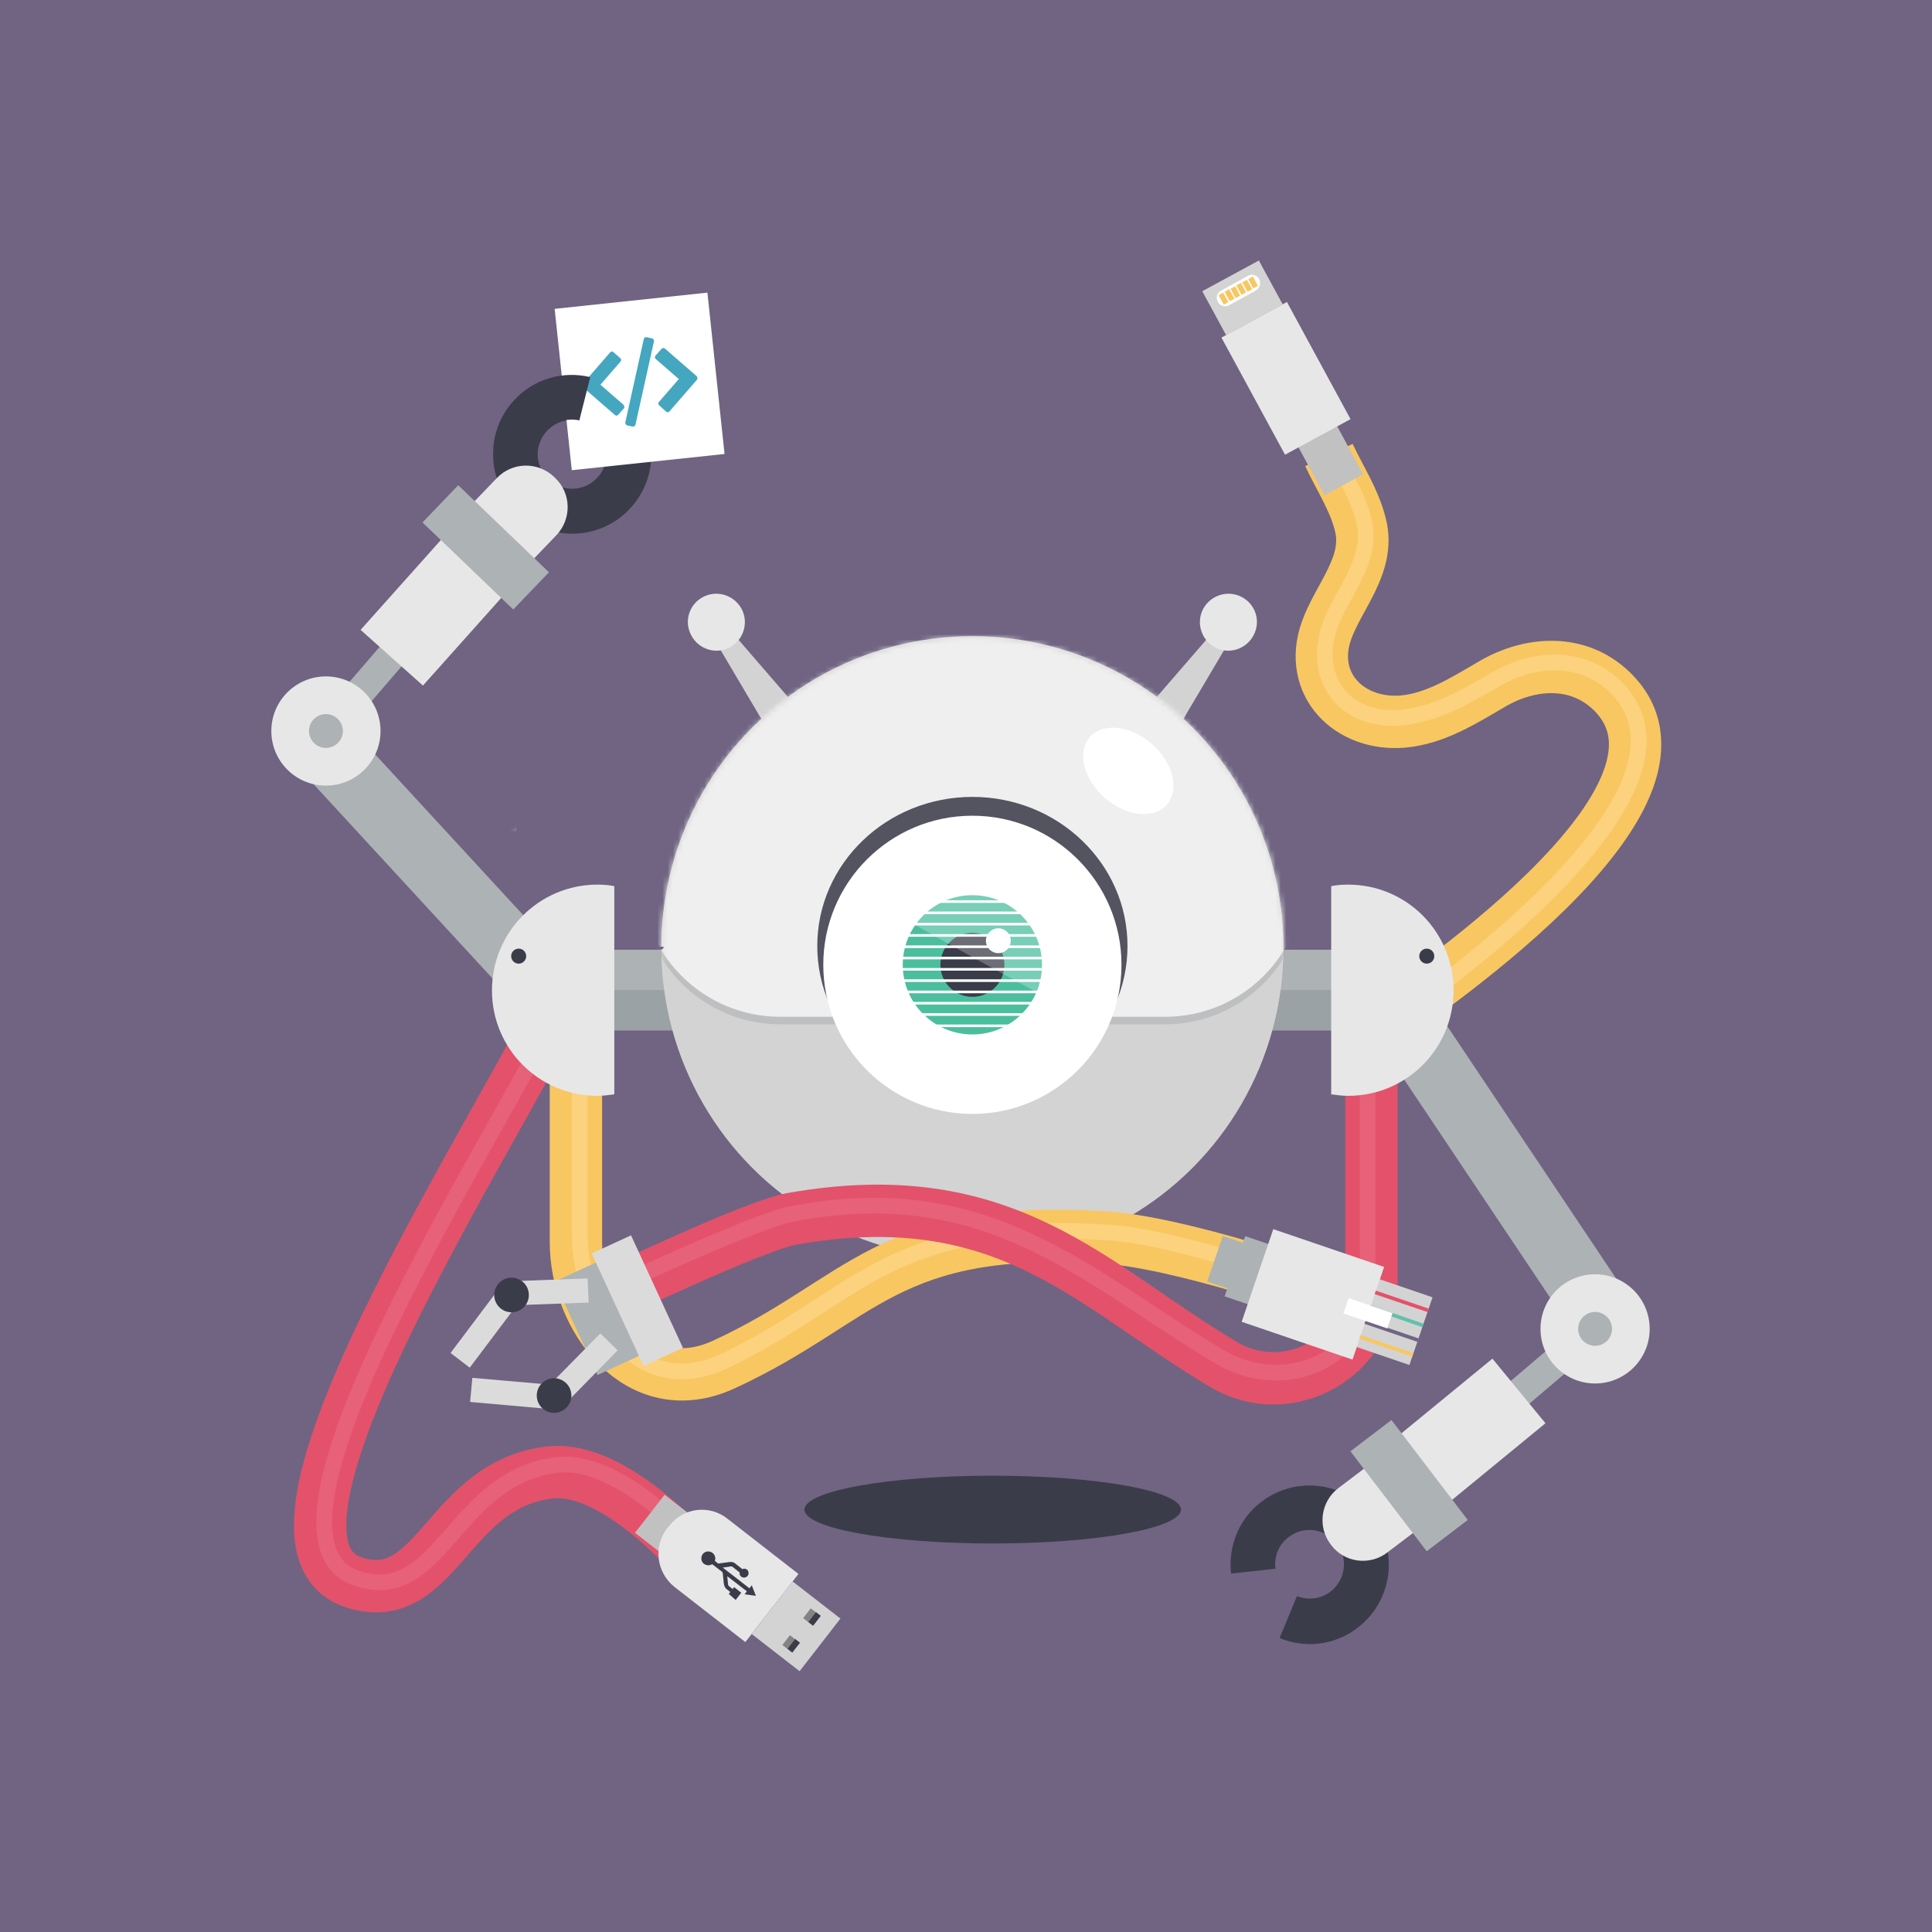 <svg xmlns="http://www.w3.org/2000/svg" xmlns:xlink="http://www.w3.org/1999/xlink" xmlns:sodipodi="http://sodipodi.sourceforge.net/DTD/sodipodi-0.dtd" xmlns:inkscape="http://www.inkscape.org/namespaces/inkscape" viewBox="0 0 64 64" version="1.1" sodipodi:docname="deploybot-icon.svg" inkscape:version="0.92.4 (5da689c313, 2019-01-14)" height="1em" width="1em">
  <sodipodi:namedview pagecolor="#ffffff" bordercolor="#666666" borderopacity="1" objecttolerance="10" gridtolerance="10" guidetolerance="10" inkscape:pageopacity="0" inkscape:pageshadow="2" inkscape:window-width="1920" inkscape:window-height="1001" showgrid="false" inkscape:zoom="5.6132813" inkscape:cx="32" inkscape:cy="44.131543" inkscape:window-x="-9" inkscape:window-y="-9" inkscape:window-maximized="1" inkscape:current-layer="svg179"/>
  <rect style="fill:#706482;fill-opacity:1;stroke-width:1.782" width="64" height="64" x="0" y="0"/>
  <defs>
    <circle id="b" cx="59.685" cy="59.47" r="59.398"/>
    <circle id="a" cx="59.685" cy="59.47" r="59.398"/>
    <mask id="d" fill="white">
      <use xlink:href="#a" x="0" y="0" width="100%" height="100%"/>
    </mask>
    <mask id="c" fill="white">
      <use xlink:href="#b" x="0" y="0" width="100%" height="100%"/>
    </mask>
  </defs>
  <g transform="matrix(1.423,0,0,1.423,2.071,-16.387)">
    <path style="fill:#d3d3d3;fill-rule:evenodd;stroke:none;stroke-width:0.122" inkscape:connector-curvature="0" d="m 17.035,27.911 -0.684,0.482 -1.166,-1.972 0.342,-0.254 z"/>
    <path style="fill:#e7e7e7;fill-rule:evenodd;stroke:none;stroke-width:0.122" inkscape:connector-curvature="0" d="m 14.967,25.387 c 0.342,-0.14 0.727,0.026 0.868,0.359 0.14,0.342 -0.026,0.727 -0.359,0.868 -0.342,0.14 -0.727,-0.026 -0.868,-0.368 -0.14,-0.333 0.018,-0.719 0.359,-0.859 z"/>
    <path style="fill:#d3d3d3;fill-rule:evenodd;stroke:none;stroke-width:0.122" inkscape:connector-curvature="0" d="m 25.326,27.911 0.684,0.482 1.166,-1.972 -0.342,-0.254 z"/>
    <path style="fill:#e7e7e7;fill-rule:evenodd;stroke:none;stroke-width:0.122" inkscape:connector-curvature="0" d="m 27.395,25.387 c -0.342,-0.14 -0.727,0.026 -0.868,0.359 -0.14,0.342 0.026,0.727 0.359,0.868 0.342,0.14 0.727,-0.026 0.868,-0.368 0.14,-0.333 -0.018,-0.719 -0.359,-0.859 z"/>
    <path d="m 12.101,33.748 c -1.341,3.225 -8.466,13.629 -5.302,14.61 1.937,0.605 2.156,-2.323 4.584,-2.568 1.455,-0.14 3.225,1.884 3.225,1.884" inkscape:connector-curvature="0" style="fill:none;fill-rule:evenodd;stroke:#e3526a;stroke-width:1.219"/>
    <path d="m 12.276,33.573 c -1.341,3.225 -8.554,13.716 -5.39,14.698 1.937,0.605 2.244,-2.41 4.671,-2.656 1.455,-0.14 3.225,1.884 3.225,1.884" inkscape:connector-curvature="0" style="opacity:0.3;fill:none;fill-rule:evenodd;stroke:#f2839b;stroke-width:0.366"/>
    <rect style="fill:#c2c1c1;fill-rule:evenodd;stroke:none;stroke-width:0.122" height="0.762" width="1.122" y="-40.232" x="27.989" transform="rotate(127.822)"/>
    <path style="fill:#e7e7e7;fill-rule:evenodd;stroke:none;stroke-width:0.122" inkscape:connector-curvature="0" d="m 14.073,47.096 0.053,-0.061 c 0.324,-0.421 0.929,-0.5 1.35,-0.167 l 1.656,1.288 -1.236,1.586 -1.656,-1.288 c -0.412,-0.333 -0.491,-0.938 -0.167,-1.358 z"/>
    <rect style="fill:#d3d3d3;fill-rule:evenodd;stroke:none;stroke-width:0.122" height="1.411" width="1.551" y="-44.472" x="27.755" transform="rotate(127.822)"/>
    <g transform="matrix(0.122,0,0,0.122,17.237,48.954)" style="fill:none;fill-rule:evenodd;stroke:none;stroke-width:1">
      <rect style="fill:#838383" height="2.373" width="2.373" y="0.497" x="0.514" transform="rotate(127.822,1.701,1.683)"/>
      <rect style="fill:#3b3c4a" height="1.151" width="2.373" y="1.464" x="1.024" transform="rotate(127.822,2.21,2.04)"/>
    </g>
    <g transform="matrix(0.122,0,0,0.122,16.711,49.568)" style="fill:none;fill-rule:evenodd;stroke:none;stroke-width:1">
      <rect style="fill:#838383" height="2.373" width="2.373" y="0.588" x="0.857" transform="rotate(127.822,2.044,1.775)"/>
      <rect style="fill:#3b3c4a" height="1.151" width="2.373" y="1.556" x="1.367" transform="rotate(127.822,2.553,2.131)"/>
    </g>
    <path style="fill:#3b3c4a;fill-rule:evenodd;stroke:none;stroke-width:0.122" inkscape:connector-curvature="0" d="m 15.51,48.621 0.035,-0.044 -0.088,-0.07 c -0.035,-0.026 -0.053,-0.079 -0.061,-0.114 0,-0.009 -0.026,-0.254 -0.026,-0.254 0,-0.009 -0.009,-0.026 -0.018,-0.035 L 15.124,47.929 c -0.053,0.035 -0.131,0.035 -0.193,-0.009 -0.07,-0.053 -0.079,-0.158 -0.026,-0.228 0.053,-0.07 0.158,-0.079 0.228,-0.026 0.053,0.044 0.079,0.114 0.053,0.184 l 0.061,0.053 c 0.009,0.009 0.026,0.009 0.035,0.009 0,0 0.245,-0.035 0.254,-0.035 h 0.018 v 0 c 0.035,0 0.079,0.009 0.105,0.035 l 0.167,0.131 c 0.035,-0.018 0.079,-0.009 0.105,0.009 0.044,0.035 0.053,0.105 0.018,0.149 -0.035,0.044 -0.105,0.053 -0.149,0.018 -0.035,-0.026 -0.044,-0.061 -0.035,-0.096 l -0.167,-0.132 c -0.009,-0.009 -0.026,-0.009 -0.044,-0.009 l -0.184,0.026 0.622,0.482 0.053,-0.07 0.096,0.245 -0.263,-0.035 0.053,-0.07 -0.456,-0.351 0.018,0.193 c 0,0.009 0.009,0.026 0.018,0.035 l 0.088,0.07 0.035,-0.044 0.167,0.131 -0.131,0.167 z"/>
    <path d="m 30.48,35.501 c 1.639,-1.139 8.028,-5.548 5.574,-7.906 -0.78,-0.745 -1.884,-0.675 -2.77,-0.158 -0.649,0.377 -1.315,0.806 -2.077,0.876 -1.253,0.105 -2.217,-0.868 -1.788,-2.103 0.28,-0.806 1.025,-1.543 0.798,-2.463 -0.14,-0.587 -0.482,-1.096 -0.736,-1.639" inkscape:connector-curvature="0" style="fill:none;fill-rule:evenodd;stroke:#f8c761;stroke-width:1.219"/>
    <path d="m 30.576,35.545 c 1.639,-1.139 8.019,-5.697 5.557,-8.055 -0.78,-0.745 -1.884,-0.675 -2.77,-0.158 -0.649,0.377 -1.315,0.763 -2.077,0.876 -1.394,0.193 -2.217,-0.868 -1.788,-2.103 0.28,-0.806 1.025,-1.543 0.798,-2.463 -0.14,-0.587 -0.482,-1.096 -0.736,-1.639" inkscape:connector-curvature="0" style="opacity:0.6;fill:none;fill-rule:evenodd;stroke:#ffd892;stroke-width:0.366"/>
    <rect style="fill:#c2c1c1;fill-rule:evenodd;stroke:none;stroke-width:0.122" height="2.349" width="1.025" y="31.922" x="14.82" transform="rotate(-28.503)"/>
    <rect style="fill:#e7e7e7;fill-rule:evenodd;stroke:none;stroke-width:0.122" height="3.103" width="1.735" y="29.9" x="14.463" transform="rotate(-28.503)"/>
    <rect style="fill:#d3d3d3;fill-rule:evenodd;stroke:none;stroke-width:0.122" height="1.166" width="1.499" y="28.739" x="14.586" transform="rotate(-28.503)"/>
    <path style="fill:#ffffff;fill-rule:evenodd;stroke:none;stroke-width:0.122" inkscape:connector-curvature="0" d="m 27.78,18.279 -0.622,0.342 c -0.096,0.053 -0.21,0.018 -0.263,-0.079 v 0 c -0.053,-0.096 -0.018,-0.21 0.079,-0.263 l 0.622,-0.342 c 0.096,-0.053 0.21,-0.018 0.263,0.079 v 0 c 0.044,0.096 0.009,0.21 -0.079,0.263 z"/>
    <path style="fill:none;fill-rule:evenodd;stroke:#f8c761;stroke-width:0.122" inkscape:connector-curvature="0" d="m 26.965,18.358 0.123,0.219"/>
    <path style="fill:none;fill-rule:evenodd;stroke:#f8c761;stroke-width:0.122" inkscape:connector-curvature="0" d="m 27.105,18.279 0.123,0.219"/>
    <path style="fill:none;fill-rule:evenodd;stroke:#f8c761;stroke-width:0.122" inkscape:connector-curvature="0" d="m 27.246,18.209 0.114,0.219"/>
    <path style="fill:none;fill-rule:evenodd;stroke:#f8c761;stroke-width:0.122" inkscape:connector-curvature="0" d="m 27.377,18.13 0.123,0.219"/>
    <path style="fill:none;fill-rule:evenodd;stroke:#f8c761;stroke-width:0.122" inkscape:connector-curvature="0" d="m 27.517,18.06 0.123,0.219"/>
    <path style="fill:none;fill-rule:evenodd;stroke:#f8c761;stroke-width:0.122" inkscape:connector-curvature="0" d="m 27.658,17.981 0.114,0.219"/>
    <rect style="fill:#adb2b5;fill-rule:evenodd;stroke:none;stroke-width:0.122" height="1.876" width="16.801" y="33.625" x="12.775"/>
    <rect style="fill:#9aa2a5;fill-rule:evenodd;stroke:none;stroke-width:0.122" height="0.938" width="16.801" y="34.563" x="12.775"/>
    <circle style="fill:#dcdbdb;fill-rule:evenodd;stroke:none;stroke-width:0.122" r="7.239" cy="33.564" cx="21.181"/>
    <circle r="7.239" cy="33.59" cx="21.181" style="fill:#d3d3d3;fill-rule:evenodd;stroke:none;stroke-width:0.122"/>
    <g transform="matrix(0.122,0,0,0.122,13.906,26.342)" mask="url(#c)" style="fill:none;fill-rule:evenodd;stroke:none;stroke-width:1">
      <g transform="translate(-4.315,-45.303)">
        <g style="opacity:0.5" transform="translate(0,1.438)">
          <path style="fill:#a9abaf" inkscape:connector-curvature="0" d="M 100.746,117.789 H 27.254 c -14.67,0 -26.607,-11.937 -26.607,-26.607 V 0.647 H 127.281 V 91.11 c 0.072,14.742 -11.865,26.679 -26.535,26.679 z"/>
        </g>
        <g>
          <path style="fill:#f0efef" inkscape:connector-curvature="0" d="M 100.746,117.789 H 27.254 c -14.67,0 -26.607,-11.937 -26.607,-26.607 V 0.647 H 127.281 V 91.11 c 0.072,14.742 -11.865,26.679 -26.535,26.679 z"/>
        </g>
      </g>
    </g>
    <rect transform="matrix(0.122,0,0,0.122,13.906,26.342)" style="fill:#e7e7e7;fill-rule:evenodd;stroke:none;stroke-width:1" height="18.337" width="16.683" y="18.697" x="-44.081" mask="url(#d)"/>
    <rect transform="rotate(-130.421)" x="-55.785" y="-3.125" width="0.684" height="2.068" style="fill:#adb2b5;fill-rule:evenodd;stroke:none;stroke-width:0.122"/>
    <rect transform="rotate(146.213)" x="-7.103" y="-54.545" width="1.525" height="7.59" style="fill:#adb2b5;fill-rule:evenodd;stroke:none;stroke-width:0.122"/>
    <circle cx="35.677" cy="42.451" r="1.271" style="fill:#e7e7e7;fill-rule:evenodd;stroke:none;stroke-width:0.122"/>
    <circle cx="35.677" cy="42.451" r="0.394" style="fill:#adb2b5;fill-rule:evenodd;stroke:none;stroke-width:0.122"/>
    <rect transform="rotate(-129.368)" x="-56.414" y="-5.339" width="1.946" height="3.707" style="fill:#e7e7e7;fill-rule:evenodd;stroke:none;stroke-width:0.122"/>
    <path style="fill:#3b3c4a;fill-rule:evenodd;stroke:none;stroke-width:0.122" inkscape:connector-curvature="0" d="m 28.736,48.674 c 0.254,0.096 0.552,0.07 0.78,-0.105 0.351,-0.272 0.421,-0.771 0.149,-1.122 -0.272,-0.351 -0.771,-0.421 -1.122,-0.149 -0.237,0.175 -0.342,0.465 -0.307,0.736 l -1.034,0.114 c -0.07,-0.622 0.175,-1.271 0.71,-1.674 0.806,-0.614 1.963,-0.465 2.586,0.351 0.614,0.806 0.465,1.963 -0.351,2.586 -0.535,0.412 -1.227,0.482 -1.814,0.237 z"/>
    <path style="fill:#e7e7e7;fill-rule:evenodd;stroke:none;stroke-width:0.122" inkscape:connector-curvature="0" d="m 30.839,47.657 0.938,-0.71 -1.139,-1.499 -0.938,0.71 c -0.412,0.316 -0.491,0.903 -0.175,1.315 v 0 c 0.307,0.421 0.903,0.5 1.315,0.184 z"/>
    <rect style="fill:#adb2b5;fill-rule:evenodd;stroke:none;stroke-width:0.122" height="2.927" width="1.201" y="-57.129" x="2.435" transform="rotate(142.664)"/>
    <rect transform="rotate(40.722)" x="22.931" y="14.863" width="0.684" height="2.068" style="fill:#adb2b5;fill-rule:evenodd;stroke:none;stroke-width:0.122"/>
    <rect transform="rotate(-42.649)" x="-15.872" y="25.721" width="1.525" height="7.59" style="fill:#adb2b5;fill-rule:evenodd;stroke:none;stroke-width:0.122"/>
    <circle cx="6.132" cy="28.533" r="1.271" style="fill:#e7e7e7;fill-rule:evenodd;stroke:none;stroke-width:0.122"/>
    <circle cx="6.132" cy="28.533" r="0.394" style="fill:#adb2b5;fill-rule:evenodd;stroke:none;stroke-width:0.122"/>
    <rect transform="rotate(41.773)" x="22.615" y="11.369" width="1.946" height="3.532" style="fill:#e7e7e7;fill-rule:evenodd;stroke:none;stroke-width:0.122"/>
    <path style="fill:#3b3c4a;fill-rule:evenodd;stroke:none;stroke-width:0.122" inkscape:connector-curvature="0" d="m 12.039,21.311 c -0.263,-0.061 -0.552,0.018 -0.754,0.228 -0.307,0.316 -0.298,0.824 0.026,1.131 0.316,0.307 0.824,0.298 1.131,-0.026 0.202,-0.21 0.263,-0.508 0.193,-0.771 l 1.008,-0.272 c 0.167,0.605 0.018,1.28 -0.447,1.77 -0.701,0.736 -1.867,0.763 -2.603,0.053 -0.736,-0.701 -0.763,-1.867 -0.053,-2.603 0.465,-0.491 1.139,-0.666 1.753,-0.517 z"/>
    <path style="fill:#e7e7e7;fill-rule:evenodd;stroke:none;stroke-width:0.122" inkscape:connector-curvature="0" d="m 10.111,22.644 -0.85,0.885 1.385,1.332 0.85,-0.885 c 0.359,-0.377 0.351,-0.973 -0.026,-1.332 l -0.026,-0.026 c -0.377,-0.359 -0.973,-0.351 -1.332,0.026 z"/>
    <rect style="fill:#adb2b5;fill-rule:evenodd;stroke:none;stroke-width:0.122" height="2.927" width="1.201" y="22.438" x="-11.288" transform="rotate(-46.195)"/>
    <rect transform="rotate(-6.062)" x="9.417" y="19.811" width="3.576" height="3.777" style="fill:#ffffff;fill-rule:evenodd;stroke:none;stroke-width:0.122"/>
    <g transform="matrix(0.122,0,0,0.122,12.066,19.331)" style="fill:#45a6c0;fill-rule:evenodd;stroke:none;stroke-width:1">
      <path inkscape:connector-curvature="0" d="M 22.076,7.694 16.036,2.445 c -0.216,-0.144 -0.503,-0.144 -0.647,0.072 L 14.238,3.811 c -0.144,0.216 -0.144,0.503 0.072,0.647 l 4.387,3.811 -3.811,4.387 c -0.144,0.216 -0.144,0.503 0.072,0.647 l 1.294,1.151 c 0.072,0.072 0.216,0.144 0.36,0.144 0.144,0 0.216,-0.072 0.288,-0.144 l 5.249,-6.04 c 0.144,-0.216 0.144,-0.503 -0.072,-0.719 z"/>
      <path inkscape:connector-curvature="0" d="M 8.126,13.16 3.739,9.348 7.551,4.962 c 0.072,-0.072 0.144,-0.216 0.144,-0.36 0,-0.144 -0.072,-0.216 -0.144,-0.288 L 6.256,3.164 c -0.072,-0.072 -0.216,-0.144 -0.36,-0.144 -0.144,0 -0.216,0.072 -0.288,0.144 L 0.36,9.204 C 0.216,9.42 0.216,9.708 0.431,9.852 L 6.472,15.101 c 0.072,0.072 0.216,0.144 0.36,0.144 0.144,0 0.216,-0.072 0.288,-0.144 l 1.151,-1.294 c 0.072,-0.216 0,-0.503 -0.144,-0.647 z"/>
      <path inkscape:connector-curvature="0" d="M 13.879,0.719 C 13.807,0.647 13.735,0.575 13.591,0.503 L 12.584,0.288 c -0.288,-0.072 -0.503,0.072 -0.575,0.36 L 8.485,16.539 c 0,0.144 0,0.216 0.072,0.36 0.072,0.072 0.144,0.144 0.288,0.216 l 1.007,0.216 h 0.144 c 0.216,0 0.36,-0.144 0.431,-0.36 L 13.951,1.079 c 0,-0.144 0,-0.288 -0.072,-0.36 z"/>
    </g>
    <path d="m 11.093,21.864 c 0.035,-0.123 0.096,-0.237 0.184,-0.333 0.202,-0.21 0.491,-0.289 0.754,-0.228 l 0.254,-1.008 c -0.614,-0.149 -1.288,0.026 -1.753,0.517 -0.298,0.316 -0.465,0.701 -0.5,1.104 0.351,-0.018 0.71,-0.035 1.06,-0.053 z" inkscape:connector-curvature="0" style="fill:#3b3c4a;fill-rule:evenodd;stroke:none;stroke-width:0.122"/>
    <path d="m 11.952,35.177 v 5.267 c 0,1.762 1.472,3.742 3.436,2.84 3.243,-1.49 3.777,-3.278 8.861,-2.962 1.797,0.114 5.057,1.271 5.057,1.271" inkscape:connector-curvature="0" style="fill:none;fill-rule:evenodd;stroke:#f8c761;stroke-width:1.219"/>
    <path d="m 12.039,34.975 v 5.267 c 0,1.762 1.306,3.979 3.436,2.927 3.208,-1.578 3.777,-3.278 8.861,-2.962 1.797,0.114 5.057,1.358 5.057,1.358" inkscape:connector-curvature="0" style="opacity:0.6;fill:none;fill-rule:evenodd;stroke:#ffd892;stroke-width:0.366"/>
    <path d="m 30.471,35.177 v 6.144 c 0,1.762 -1.919,2.857 -3.436,1.963 -3.076,-1.823 -5.057,-4.286 -10.07,-3.392 -0.868,0.158 -4.286,1.788 -4.286,1.788" inkscape:connector-curvature="0" style="fill:none;fill-rule:evenodd;stroke:#e3526a;stroke-width:1.219"/>
    <path d="m 30.383,35.089 v 6.319 c 0,1.762 -1.919,2.594 -3.436,1.7 -3.076,-1.823 -5.373,-4.233 -9.983,-3.33 -0.868,0.167 -4.373,1.814 -4.373,1.814" inkscape:connector-curvature="0" style="opacity:0.3;fill:none;fill-rule:evenodd;stroke:#f2839b;stroke-width:0.366"/>
    <path d="m 29.928,32.109 c -0.131,0 -0.263,0.009 -0.394,0.035 v 4.847 c 0.131,0.018 0.263,0.035 0.394,0.035 1.358,0 2.454,-1.096 2.454,-2.454 0,-1.367 -1.096,-2.463 -2.454,-2.463 z" inkscape:connector-curvature="0" style="fill:#e7e7e7;fill-rule:evenodd;stroke:none;stroke-width:0.122"/>
    <circle cx="31.759" cy="33.774" r="0.175" style="fill:#3b3c4a;fill-rule:evenodd;stroke:none;stroke-width:0.122"/>
    <path d="m 12.451,32.109 c 0.131,0 0.263,0.009 0.394,0.035 v 4.847 c -0.131,0.018 -0.263,0.035 -0.394,0.035 -1.358,0 -2.454,-1.096 -2.454,-2.454 0,-1.367 1.104,-2.463 2.454,-2.463 z" inkscape:connector-curvature="0" style="fill:#e7e7e7;fill-rule:evenodd;stroke:none;stroke-width:0.122"/>
    <circle cx="10.619" cy="33.774" r="0.175" style="fill:#3b3c4a;fill-rule:evenodd;stroke:none;stroke-width:0.122"/>
    <ellipse cx="21.654" cy="46.658" rx="4.382" ry="0.789" style="fill:#3b3c4a;fill-rule:evenodd;stroke:none;stroke-width:0.122"/>
    <path style="fill:none;fill-rule:evenodd;stroke:#706582;stroke-width:0.122" inkscape:connector-curvature="0" d="m 13.932,33.555 c 0,0 0,0.012 0,0"/>
    <ellipse style="opacity:0.86;fill:#3b3c4a;fill-rule:evenodd;stroke:none;stroke-width:0.122" ry="3.471" rx="3.611" cy="33.538" cx="21.181"/>
    <circle style="fill:#ffffff;fill-rule:evenodd;stroke:none;stroke-width:0.122" r="3.471" cy="33.976" cx="21.181"/>
    <circle cx="21.181" cy="33.976" r="1.621" style="fill:#4bbe9d;fill-rule:evenodd;stroke:none;stroke-width:0.122"/>
    <circle cx="21.181" cy="33.976" r="0.745" style="fill:#3b3c4a;fill-rule:evenodd;stroke:none;stroke-width:0.122"/>
    <circle cx="21.785" cy="33.415" r="0.289" style="fill:#ffffff;fill-rule:evenodd;stroke:none;stroke-width:0.122"/>
    <path style="opacity:0.25;fill:#ffffff;fill-rule:evenodd;stroke:none;stroke-width:0.122" inkscape:connector-curvature="0" d="m 19.428,32.784 c 0,0.07 3.716,2.086 3.716,2.086 l 0.228,-1.49 -2.472,-1.49 z"/>
    <rect transform="rotate(-161.168)" x="-43.651" y="-30.853" width="1.306" height="1.665" style="fill:#d3d3d3;fill-rule:evenodd;stroke:none;stroke-width:0.122"/>
    <rect transform="rotate(-161.168)" x="-39.783" y="-30.729" width="0.719" height="1.481" style="fill:#adb2b5;fill-rule:evenodd;stroke:none;stroke-width:0.122"/>
    <rect transform="rotate(-161.168)" x="-39.358" y="-30.534" width="0.789" height="1.122" style="fill:#adb2b5;fill-rule:evenodd;stroke:none;stroke-width:0.122"/>
    <rect transform="rotate(-161.168)" x="-42.356" y="-31.162" width="2.726" height="2.279" style="fill:#e7e7e7;fill-rule:evenodd;stroke:none;stroke-width:0.122"/>
    <path d="m 30.559,41.601 1.236,0.421" inkscape:connector-curvature="0" style="fill:none;fill-rule:evenodd;stroke:#e3526a;stroke-width:0.085"/>
    <path d="m 30.436,41.943 1.236,0.429" inkscape:connector-curvature="0" style="fill:none;fill-rule:evenodd;stroke:#63c0aa;stroke-width:0.085"/>
    <path d="m 30.322,42.293 1.236,0.421" inkscape:connector-curvature="0" style="fill:none;fill-rule:evenodd;stroke:#706582;stroke-width:0.085"/>
    <path d="m 30.199,42.635 1.236,0.421" inkscape:connector-curvature="0" style="fill:none;fill-rule:evenodd;stroke:#f8c761;stroke-width:0.085"/>
    <rect transform="rotate(-161.168)" x="-42.888" y="-30.213" width="1.078" height="0.377" style="fill:#ffffff;fill-rule:evenodd;stroke:none;stroke-width:0.122"/>
    <path inkscape:connector-curvature="0" d="m 19.209,35.396 h 3.856" style="fill:none;fill-rule:evenodd;stroke:#ffffff;stroke-width:0.061"/>
    <path inkscape:connector-curvature="0" d="m 19.209,35.133 h 3.856" style="fill:none;fill-rule:evenodd;stroke:#ffffff;stroke-width:0.061"/>
    <path inkscape:connector-curvature="0" d="m 19.209,34.87 h 3.856" style="fill:none;fill-rule:evenodd;stroke:#ffffff;stroke-width:0.061"/>
    <path inkscape:connector-curvature="0" d="m 19.209,34.607 h 3.856" style="fill:none;fill-rule:evenodd;stroke:#ffffff;stroke-width:0.061"/>
    <path inkscape:connector-curvature="0" d="m 19.209,34.344 h 3.856" style="fill:none;fill-rule:evenodd;stroke:#ffffff;stroke-width:0.061"/>
    <path inkscape:connector-curvature="0" d="m 19.209,34.081 h 3.856" style="fill:none;fill-rule:evenodd;stroke:#ffffff;stroke-width:0.061"/>
    <path inkscape:connector-curvature="0" d="m 19.209,33.818 h 3.856" style="fill:none;fill-rule:evenodd;stroke:#ffffff;stroke-width:0.061"/>
    <path inkscape:connector-curvature="0" d="m 19.209,33.555 h 3.856" style="fill:none;fill-rule:evenodd;stroke:#ffffff;stroke-width:0.061"/>
    <path inkscape:connector-curvature="0" d="m 19.209,33.292 h 3.856" style="fill:none;fill-rule:evenodd;stroke:#ffffff;stroke-width:0.061"/>
    <path inkscape:connector-curvature="0" d="m 19.209,33.029 h 3.856" style="fill:none;fill-rule:evenodd;stroke:#ffffff;stroke-width:0.061"/>
    <path inkscape:connector-curvature="0" d="m 19.209,32.766 h 3.856" style="fill:none;fill-rule:evenodd;stroke:#ffffff;stroke-width:0.061"/>
    <path inkscape:connector-curvature="0" d="m 19.209,32.504 h 3.856" style="fill:none;fill-rule:evenodd;stroke:#ffffff;stroke-width:0.061"/>
    <rect transform="rotate(-114.758)" x="-44.74" y="-6.917" width="2.393" height="1.42" style="fill:#adb2b5;fill-rule:evenodd;stroke:none;stroke-width:0.122"/>
    <path style="fill:#dcdbdb;fill-rule:evenodd;stroke:none;stroke-width:0.122" inkscape:connector-curvature="0" d="m 9.541,43.591 -0.053,0.561 2.077,0.184 1.358,-1.385 -0.403,-0.394 -1.174,1.192 z"/>
    <circle style="fill:#3b3c4a;fill-rule:evenodd;stroke:none;stroke-width:0.122" r="0.403" cy="44.003" cx="11.443"/>
    <path style="fill:#dcdbdb;fill-rule:evenodd;stroke:none;stroke-width:0.122" inkscape:connector-curvature="0" d="m 9.48,43.354 -0.447,-0.342 1.253,-1.665 1.937,-0.07 0.026,0.561 -1.674,0.061 z"/>
    <circle style="fill:#3b3c4a;fill-rule:evenodd;stroke:none;stroke-width:0.122" r="0.403" cy="41.662" cx="10.453"/>
    <rect transform="rotate(-114.758)" x="-44.998" y="-5.856" width="2.884" height="1.008" style="fill:#dcdbdb;fill-rule:evenodd;stroke:none;stroke-width:0.122"/>
    <ellipse style="fill:#ffffff;fill-rule:evenodd;stroke:none;stroke-width:0.122" ry="1.192" rx="0.833" cy="38.084" cx="-5.759" transform="rotate(-48.701)"/>
  </g>
</svg>
